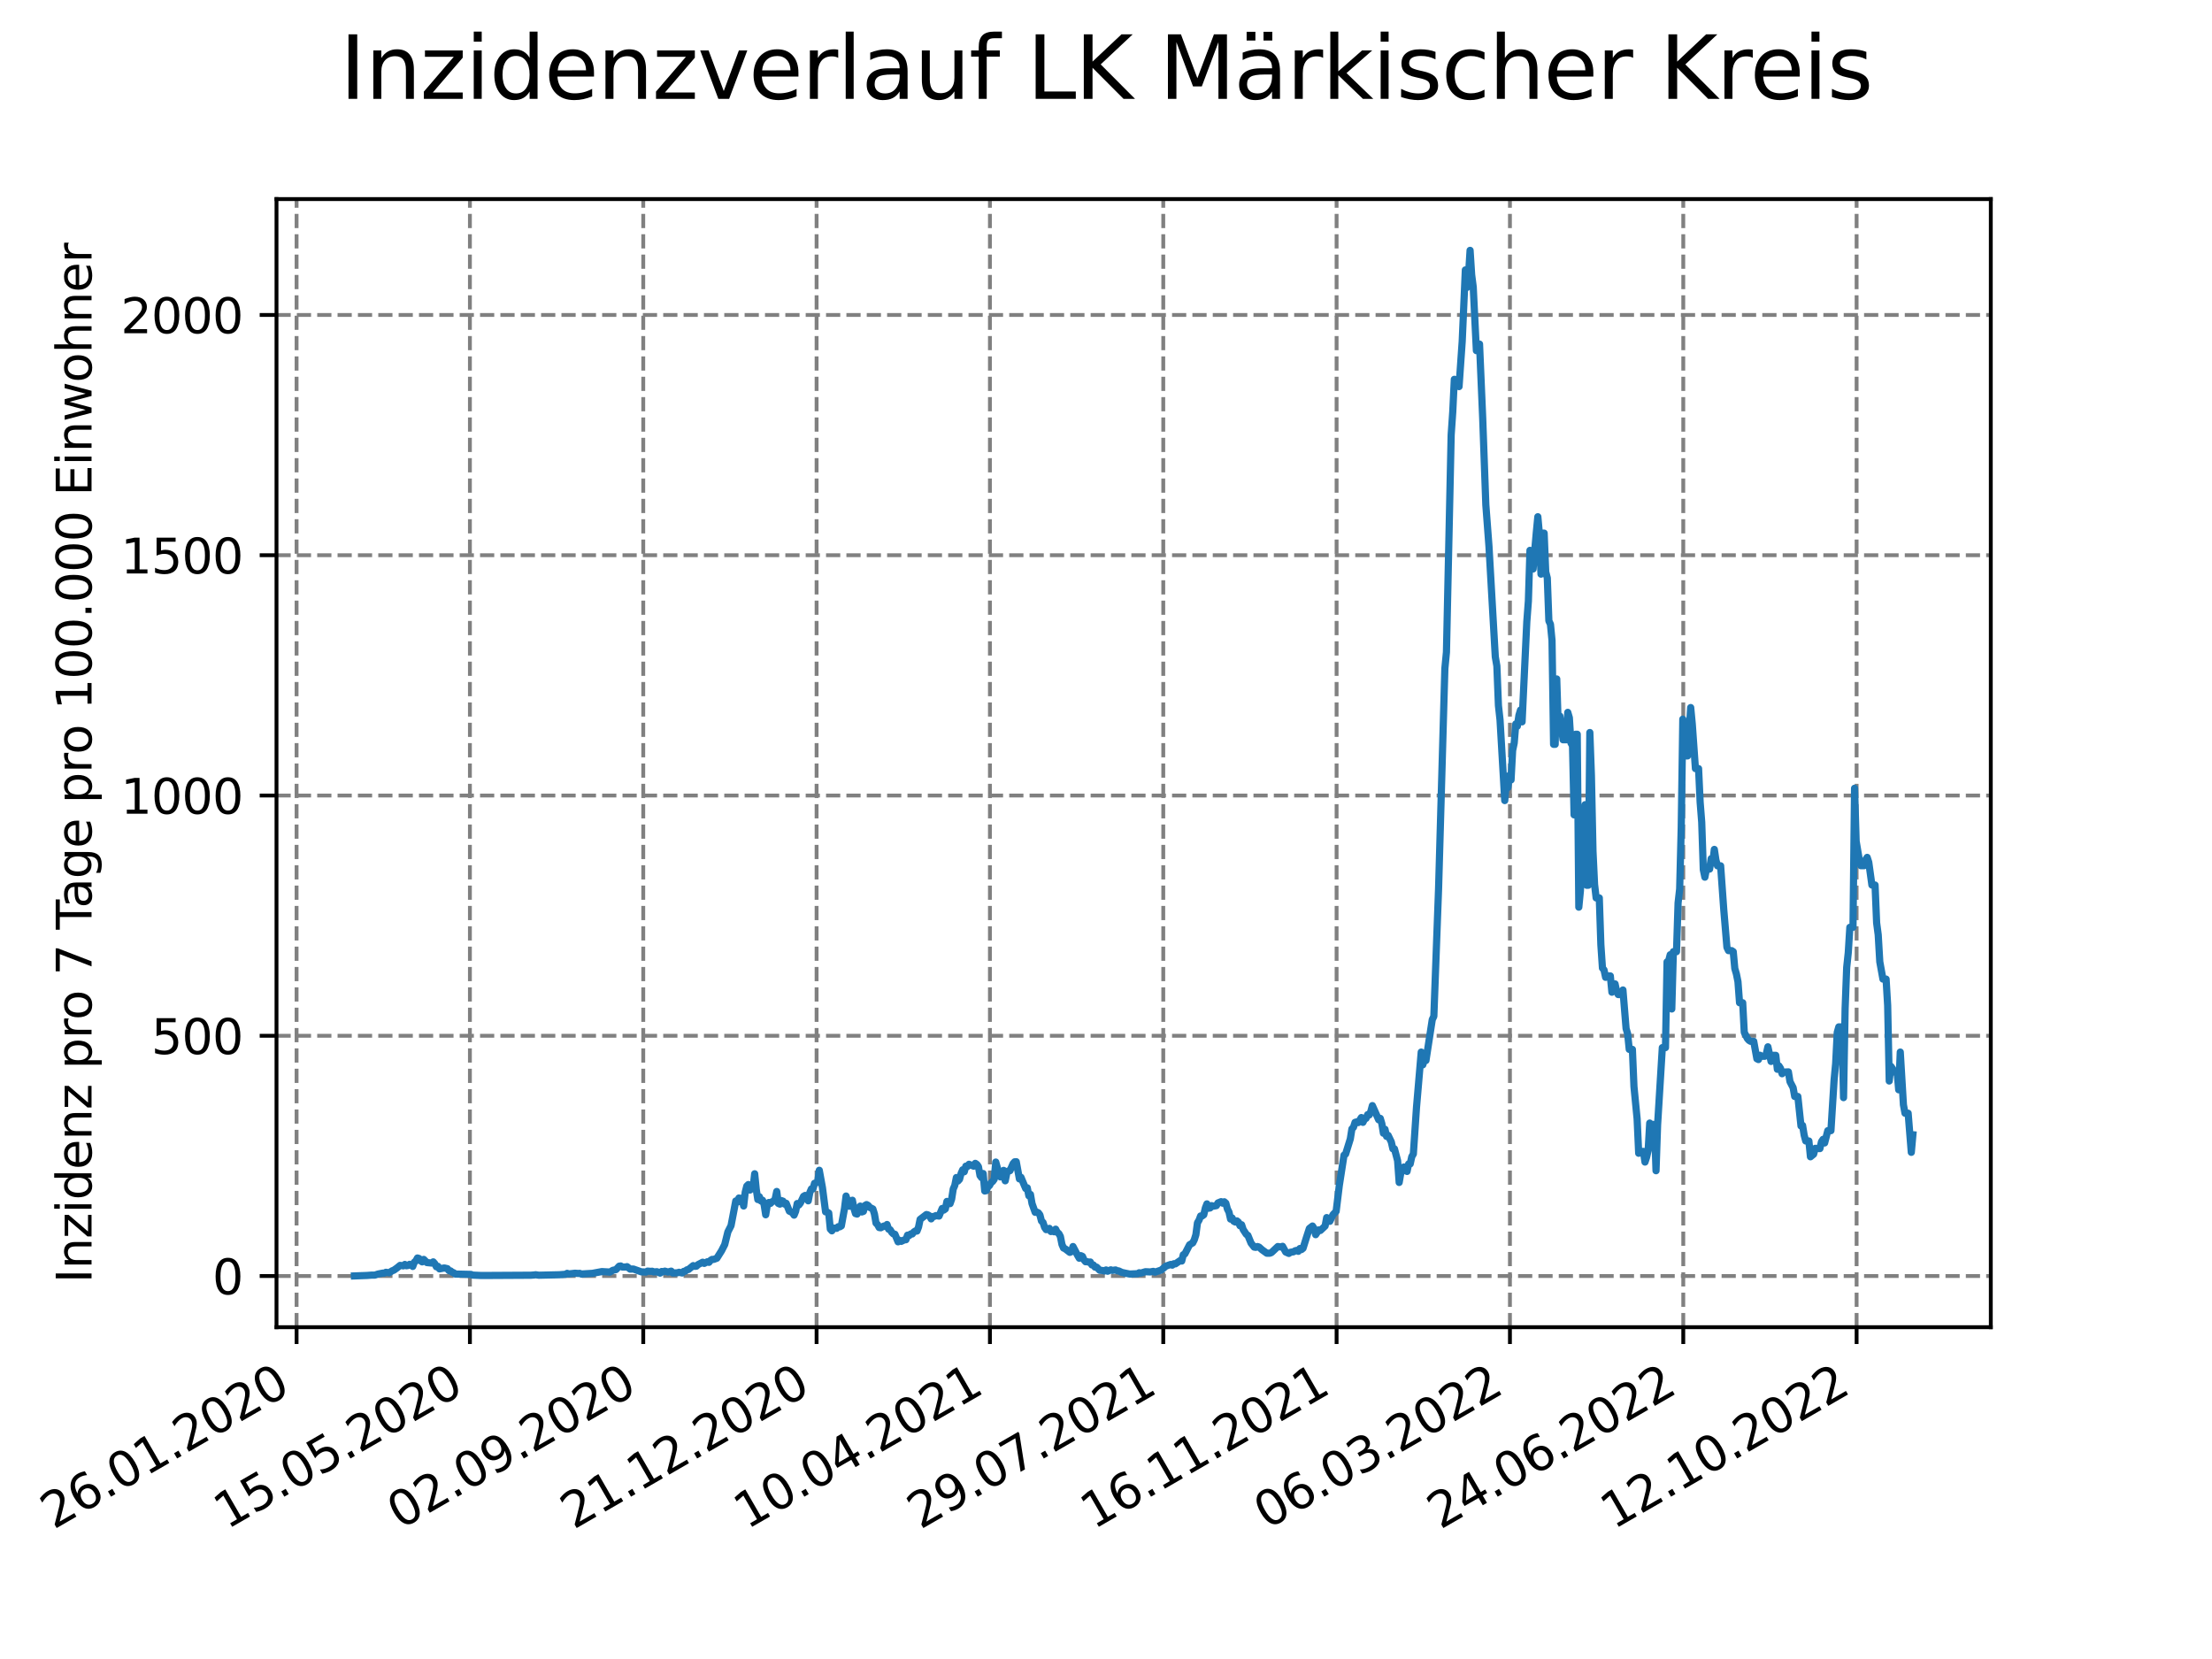 <?xml version="1.0" encoding="utf-8" standalone="no"?>
<!DOCTYPE svg PUBLIC "-//W3C//DTD SVG 1.1//EN"
  "http://www.w3.org/Graphics/SVG/1.1/DTD/svg11.dtd">
<svg xmlns:xlink="http://www.w3.org/1999/xlink" width="460.8pt" height="345.6pt" viewBox="0 0 460.8 345.6" xmlns="http://www.w3.org/2000/svg" version="1.1">
 <defs>
  <style type="text/css">*{stroke-linejoin: round; stroke-linecap: butt}</style>
 </defs>
 <g id="figure_1">
  <g id="patch_1">
   <path d="M 0 345.6 
L 460.8 345.6 
L 460.8 0 
L 0 0 
z
" style="fill: #ffffff"/>
  </g>
  <g id="axes_1">
   <g id="patch_2">
    <path d="M 57.6 276.48 
L 414.72 276.48 
L 414.72 41.472 
L 57.6 41.472 
z
" style="fill: #ffffff"/>
   </g>
   <g id="matplotlib.axis_1">
    <g id="xtick_1">
     <g id="line2d_1">
      <path d="M 61.783 276.48 
L 61.783 41.472 
" clip-path="url(#p84d109f914)" style="fill: none; stroke-dasharray: 2.96,1.28; stroke-dashoffset: 0; stroke: #808080; stroke-width: 0.8"/>
     </g>
     <g id="line2d_2">
      <defs>
       <path id="m9dee8609db" d="M 0 0 
L 0 3.5 
" style="stroke: #000000; stroke-width: 0.8"/>
      </defs>
      <g>
       <use xlink:href="#m9dee8609db" x="61.783" y="276.48" style="stroke: #000000; stroke-width: 0.8"/>
      </g>
     </g>
     <g id="text_1">
      <!-- 26.01.2020 -->
      <g transform="translate(11.157 318.689) rotate(-30) scale(0.1 -0.1)">
       <defs>
        <path id="DejaVuSans-32" d="M 1228 531 
L 3431 531 
L 3431 0 
L 469 0 
L 469 531 
Q 828 903 1448 1529 
Q 2069 2156 2228 2338 
Q 2531 2678 2651 2914 
Q 2772 3150 2772 3378 
Q 2772 3750 2511 3984 
Q 2250 4219 1831 4219 
Q 1534 4219 1204 4116 
Q 875 4013 500 3803 
L 500 4441 
Q 881 4594 1212 4672 
Q 1544 4750 1819 4750 
Q 2544 4750 2975 4387 
Q 3406 4025 3406 3419 
Q 3406 3131 3298 2873 
Q 3191 2616 2906 2266 
Q 2828 2175 2409 1742 
Q 1991 1309 1228 531 
z
" transform="scale(0.016)"/>
        <path id="DejaVuSans-36" d="M 2113 2584 
Q 1688 2584 1439 2293 
Q 1191 2003 1191 1497 
Q 1191 994 1439 701 
Q 1688 409 2113 409 
Q 2538 409 2786 701 
Q 3034 994 3034 1497 
Q 3034 2003 2786 2293 
Q 2538 2584 2113 2584 
z
M 3366 4563 
L 3366 3988 
Q 3128 4100 2886 4159 
Q 2644 4219 2406 4219 
Q 1781 4219 1451 3797 
Q 1122 3375 1075 2522 
Q 1259 2794 1537 2939 
Q 1816 3084 2150 3084 
Q 2853 3084 3261 2657 
Q 3669 2231 3669 1497 
Q 3669 778 3244 343 
Q 2819 -91 2113 -91 
Q 1303 -91 875 529 
Q 447 1150 447 2328 
Q 447 3434 972 4092 
Q 1497 4750 2381 4750 
Q 2619 4750 2861 4703 
Q 3103 4656 3366 4563 
z
" transform="scale(0.016)"/>
        <path id="DejaVuSans-2e" d="M 684 794 
L 1344 794 
L 1344 0 
L 684 0 
L 684 794 
z
" transform="scale(0.016)"/>
        <path id="DejaVuSans-30" d="M 2034 4250 
Q 1547 4250 1301 3770 
Q 1056 3291 1056 2328 
Q 1056 1369 1301 889 
Q 1547 409 2034 409 
Q 2525 409 2770 889 
Q 3016 1369 3016 2328 
Q 3016 3291 2770 3770 
Q 2525 4250 2034 4250 
z
M 2034 4750 
Q 2819 4750 3233 4129 
Q 3647 3509 3647 2328 
Q 3647 1150 3233 529 
Q 2819 -91 2034 -91 
Q 1250 -91 836 529 
Q 422 1150 422 2328 
Q 422 3509 836 4129 
Q 1250 4750 2034 4750 
z
" transform="scale(0.016)"/>
        <path id="DejaVuSans-31" d="M 794 531 
L 1825 531 
L 1825 4091 
L 703 3866 
L 703 4441 
L 1819 4666 
L 2450 4666 
L 2450 531 
L 3481 531 
L 3481 0 
L 794 0 
L 794 531 
z
" transform="scale(0.016)"/>
       </defs>
       <use xlink:href="#DejaVuSans-32"/>
       <use xlink:href="#DejaVuSans-36" x="63.623"/>
       <use xlink:href="#DejaVuSans-2e" x="127.246"/>
       <use xlink:href="#DejaVuSans-30" x="159.033"/>
       <use xlink:href="#DejaVuSans-31" x="222.656"/>
       <use xlink:href="#DejaVuSans-2e" x="286.279"/>
       <use xlink:href="#DejaVuSans-32" x="318.066"/>
       <use xlink:href="#DejaVuSans-30" x="381.689"/>
       <use xlink:href="#DejaVuSans-32" x="445.312"/>
       <use xlink:href="#DejaVuSans-30" x="508.936"/>
      </g>
     </g>
    </g>
    <g id="xtick_2">
     <g id="line2d_3">
      <path d="M 97.892 276.48 
L 97.892 41.472 
" clip-path="url(#p84d109f914)" style="fill: none; stroke-dasharray: 2.96,1.28; stroke-dashoffset: 0; stroke: #808080; stroke-width: 0.8"/>
     </g>
     <g id="line2d_4">
      <g>
       <use xlink:href="#m9dee8609db" x="97.892" y="276.48" style="stroke: #000000; stroke-width: 0.8"/>
      </g>
     </g>
     <g id="text_2">
      <!-- 15.05.2020 -->
      <g transform="translate(47.267 318.689) rotate(-30) scale(0.1 -0.1)">
       <defs>
        <path id="DejaVuSans-35" d="M 691 4666 
L 3169 4666 
L 3169 4134 
L 1269 4134 
L 1269 2991 
Q 1406 3038 1543 3061 
Q 1681 3084 1819 3084 
Q 2600 3084 3056 2656 
Q 3513 2228 3513 1497 
Q 3513 744 3044 326 
Q 2575 -91 1722 -91 
Q 1428 -91 1123 -41 
Q 819 9 494 109 
L 494 744 
Q 775 591 1075 516 
Q 1375 441 1709 441 
Q 2250 441 2565 725 
Q 2881 1009 2881 1497 
Q 2881 1984 2565 2268 
Q 2250 2553 1709 2553 
Q 1456 2553 1204 2497 
Q 953 2441 691 2322 
L 691 4666 
z
" transform="scale(0.016)"/>
       </defs>
       <use xlink:href="#DejaVuSans-31"/>
       <use xlink:href="#DejaVuSans-35" x="63.623"/>
       <use xlink:href="#DejaVuSans-2e" x="127.246"/>
       <use xlink:href="#DejaVuSans-30" x="159.033"/>
       <use xlink:href="#DejaVuSans-35" x="222.656"/>
       <use xlink:href="#DejaVuSans-2e" x="286.279"/>
       <use xlink:href="#DejaVuSans-32" x="318.066"/>
       <use xlink:href="#DejaVuSans-30" x="381.689"/>
       <use xlink:href="#DejaVuSans-32" x="445.312"/>
       <use xlink:href="#DejaVuSans-30" x="508.936"/>
      </g>
     </g>
    </g>
    <g id="xtick_3">
     <g id="line2d_5">
      <path d="M 134.001 276.48 
L 134.001 41.472 
" clip-path="url(#p84d109f914)" style="fill: none; stroke-dasharray: 2.96,1.28; stroke-dashoffset: 0; stroke: #808080; stroke-width: 0.8"/>
     </g>
     <g id="line2d_6">
      <g>
       <use xlink:href="#m9dee8609db" x="134.001" y="276.48" style="stroke: #000000; stroke-width: 0.8"/>
      </g>
     </g>
     <g id="text_3">
      <!-- 02.09.2020 -->
      <g transform="translate(83.376 318.689) rotate(-30) scale(0.1 -0.1)">
       <defs>
        <path id="DejaVuSans-39" d="M 703 97 
L 703 672 
Q 941 559 1184 500 
Q 1428 441 1663 441 
Q 2288 441 2617 861 
Q 2947 1281 2994 2138 
Q 2813 1869 2534 1725 
Q 2256 1581 1919 1581 
Q 1219 1581 811 2004 
Q 403 2428 403 3163 
Q 403 3881 828 4315 
Q 1253 4750 1959 4750 
Q 2769 4750 3195 4129 
Q 3622 3509 3622 2328 
Q 3622 1225 3098 567 
Q 2575 -91 1691 -91 
Q 1453 -91 1209 -44 
Q 966 3 703 97 
z
M 1959 2075 
Q 2384 2075 2632 2365 
Q 2881 2656 2881 3163 
Q 2881 3666 2632 3958 
Q 2384 4250 1959 4250 
Q 1534 4250 1286 3958 
Q 1038 3666 1038 3163 
Q 1038 2656 1286 2365 
Q 1534 2075 1959 2075 
z
" transform="scale(0.016)"/>
       </defs>
       <use xlink:href="#DejaVuSans-30"/>
       <use xlink:href="#DejaVuSans-32" x="63.623"/>
       <use xlink:href="#DejaVuSans-2e" x="127.246"/>
       <use xlink:href="#DejaVuSans-30" x="159.033"/>
       <use xlink:href="#DejaVuSans-39" x="222.656"/>
       <use xlink:href="#DejaVuSans-2e" x="286.279"/>
       <use xlink:href="#DejaVuSans-32" x="318.066"/>
       <use xlink:href="#DejaVuSans-30" x="381.689"/>
       <use xlink:href="#DejaVuSans-32" x="445.312"/>
       <use xlink:href="#DejaVuSans-30" x="508.936"/>
      </g>
     </g>
    </g>
    <g id="xtick_4">
     <g id="line2d_7">
      <path d="M 170.11 276.48 
L 170.11 41.472 
" clip-path="url(#p84d109f914)" style="fill: none; stroke-dasharray: 2.96,1.28; stroke-dashoffset: 0; stroke: #808080; stroke-width: 0.8"/>
     </g>
     <g id="line2d_8">
      <g>
       <use xlink:href="#m9dee8609db" x="170.11" y="276.48" style="stroke: #000000; stroke-width: 0.8"/>
      </g>
     </g>
     <g id="text_4">
      <!-- 21.12.2020 -->
      <g transform="translate(119.485 318.689) rotate(-30) scale(0.1 -0.1)">
       <use xlink:href="#DejaVuSans-32"/>
       <use xlink:href="#DejaVuSans-31" x="63.623"/>
       <use xlink:href="#DejaVuSans-2e" x="127.246"/>
       <use xlink:href="#DejaVuSans-31" x="159.033"/>
       <use xlink:href="#DejaVuSans-32" x="222.656"/>
       <use xlink:href="#DejaVuSans-2e" x="286.279"/>
       <use xlink:href="#DejaVuSans-32" x="318.066"/>
       <use xlink:href="#DejaVuSans-30" x="381.689"/>
       <use xlink:href="#DejaVuSans-32" x="445.312"/>
       <use xlink:href="#DejaVuSans-30" x="508.936"/>
      </g>
     </g>
    </g>
    <g id="xtick_5">
     <g id="line2d_9">
      <path d="M 206.219 276.48 
L 206.219 41.472 
" clip-path="url(#p84d109f914)" style="fill: none; stroke-dasharray: 2.96,1.28; stroke-dashoffset: 0; stroke: #808080; stroke-width: 0.8"/>
     </g>
     <g id="line2d_10">
      <g>
       <use xlink:href="#m9dee8609db" x="206.219" y="276.48" style="stroke: #000000; stroke-width: 0.8"/>
      </g>
     </g>
     <g id="text_5">
      <!-- 10.04.2021 -->
      <g transform="translate(155.594 318.689) rotate(-30) scale(0.1 -0.1)">
       <defs>
        <path id="DejaVuSans-34" d="M 2419 4116 
L 825 1625 
L 2419 1625 
L 2419 4116 
z
M 2253 4666 
L 3047 4666 
L 3047 1625 
L 3713 1625 
L 3713 1100 
L 3047 1100 
L 3047 0 
L 2419 0 
L 2419 1100 
L 313 1100 
L 313 1709 
L 2253 4666 
z
" transform="scale(0.016)"/>
       </defs>
       <use xlink:href="#DejaVuSans-31"/>
       <use xlink:href="#DejaVuSans-30" x="63.623"/>
       <use xlink:href="#DejaVuSans-2e" x="127.246"/>
       <use xlink:href="#DejaVuSans-30" x="159.033"/>
       <use xlink:href="#DejaVuSans-34" x="222.656"/>
       <use xlink:href="#DejaVuSans-2e" x="286.279"/>
       <use xlink:href="#DejaVuSans-32" x="318.066"/>
       <use xlink:href="#DejaVuSans-30" x="381.689"/>
       <use xlink:href="#DejaVuSans-32" x="445.312"/>
       <use xlink:href="#DejaVuSans-31" x="508.936"/>
      </g>
     </g>
    </g>
    <g id="xtick_6">
     <g id="line2d_11">
      <path d="M 242.329 276.48 
L 242.329 41.472 
" clip-path="url(#p84d109f914)" style="fill: none; stroke-dasharray: 2.96,1.28; stroke-dashoffset: 0; stroke: #808080; stroke-width: 0.8"/>
     </g>
     <g id="line2d_12">
      <g>
       <use xlink:href="#m9dee8609db" x="242.329" y="276.48" style="stroke: #000000; stroke-width: 0.8"/>
      </g>
     </g>
     <g id="text_6">
      <!-- 29.07.2021 -->
      <g transform="translate(191.703 318.689) rotate(-30) scale(0.1 -0.1)">
       <defs>
        <path id="DejaVuSans-37" d="M 525 4666 
L 3525 4666 
L 3525 4397 
L 1831 0 
L 1172 0 
L 2766 4134 
L 525 4134 
L 525 4666 
z
" transform="scale(0.016)"/>
       </defs>
       <use xlink:href="#DejaVuSans-32"/>
       <use xlink:href="#DejaVuSans-39" x="63.623"/>
       <use xlink:href="#DejaVuSans-2e" x="127.246"/>
       <use xlink:href="#DejaVuSans-30" x="159.033"/>
       <use xlink:href="#DejaVuSans-37" x="222.656"/>
       <use xlink:href="#DejaVuSans-2e" x="286.279"/>
       <use xlink:href="#DejaVuSans-32" x="318.066"/>
       <use xlink:href="#DejaVuSans-30" x="381.689"/>
       <use xlink:href="#DejaVuSans-32" x="445.312"/>
       <use xlink:href="#DejaVuSans-31" x="508.936"/>
      </g>
     </g>
    </g>
    <g id="xtick_7">
     <g id="line2d_13">
      <path d="M 278.438 276.48 
L 278.438 41.472 
" clip-path="url(#p84d109f914)" style="fill: none; stroke-dasharray: 2.96,1.28; stroke-dashoffset: 0; stroke: #808080; stroke-width: 0.8"/>
     </g>
     <g id="line2d_14">
      <g>
       <use xlink:href="#m9dee8609db" x="278.438" y="276.48" style="stroke: #000000; stroke-width: 0.8"/>
      </g>
     </g>
     <g id="text_7">
      <!-- 16.11.2021 -->
      <g transform="translate(227.813 318.689) rotate(-30) scale(0.1 -0.1)">
       <use xlink:href="#DejaVuSans-31"/>
       <use xlink:href="#DejaVuSans-36" x="63.623"/>
       <use xlink:href="#DejaVuSans-2e" x="127.246"/>
       <use xlink:href="#DejaVuSans-31" x="159.033"/>
       <use xlink:href="#DejaVuSans-31" x="222.656"/>
       <use xlink:href="#DejaVuSans-2e" x="286.279"/>
       <use xlink:href="#DejaVuSans-32" x="318.066"/>
       <use xlink:href="#DejaVuSans-30" x="381.689"/>
       <use xlink:href="#DejaVuSans-32" x="445.312"/>
       <use xlink:href="#DejaVuSans-31" x="508.936"/>
      </g>
     </g>
    </g>
    <g id="xtick_8">
     <g id="line2d_15">
      <path d="M 314.547 276.48 
L 314.547 41.472 
" clip-path="url(#p84d109f914)" style="fill: none; stroke-dasharray: 2.96,1.28; stroke-dashoffset: 0; stroke: #808080; stroke-width: 0.8"/>
     </g>
     <g id="line2d_16">
      <g>
       <use xlink:href="#m9dee8609db" x="314.547" y="276.48" style="stroke: #000000; stroke-width: 0.8"/>
      </g>
     </g>
     <g id="text_8">
      <!-- 06.03.2022 -->
      <g transform="translate(263.922 318.689) rotate(-30) scale(0.1 -0.1)">
       <defs>
        <path id="DejaVuSans-33" d="M 2597 2516 
Q 3050 2419 3304 2112 
Q 3559 1806 3559 1356 
Q 3559 666 3084 287 
Q 2609 -91 1734 -91 
Q 1441 -91 1130 -33 
Q 819 25 488 141 
L 488 750 
Q 750 597 1062 519 
Q 1375 441 1716 441 
Q 2309 441 2620 675 
Q 2931 909 2931 1356 
Q 2931 1769 2642 2001 
Q 2353 2234 1838 2234 
L 1294 2234 
L 1294 2753 
L 1863 2753 
Q 2328 2753 2575 2939 
Q 2822 3125 2822 3475 
Q 2822 3834 2567 4026 
Q 2313 4219 1838 4219 
Q 1578 4219 1281 4162 
Q 984 4106 628 3988 
L 628 4550 
Q 988 4650 1302 4700 
Q 1616 4750 1894 4750 
Q 2613 4750 3031 4423 
Q 3450 4097 3450 3541 
Q 3450 3153 3228 2886 
Q 3006 2619 2597 2516 
z
" transform="scale(0.016)"/>
       </defs>
       <use xlink:href="#DejaVuSans-30"/>
       <use xlink:href="#DejaVuSans-36" x="63.623"/>
       <use xlink:href="#DejaVuSans-2e" x="127.246"/>
       <use xlink:href="#DejaVuSans-30" x="159.033"/>
       <use xlink:href="#DejaVuSans-33" x="222.656"/>
       <use xlink:href="#DejaVuSans-2e" x="286.279"/>
       <use xlink:href="#DejaVuSans-32" x="318.066"/>
       <use xlink:href="#DejaVuSans-30" x="381.689"/>
       <use xlink:href="#DejaVuSans-32" x="445.312"/>
       <use xlink:href="#DejaVuSans-32" x="508.936"/>
      </g>
     </g>
    </g>
    <g id="xtick_9">
     <g id="line2d_17">
      <path d="M 350.656 276.48 
L 350.656 41.472 
" clip-path="url(#p84d109f914)" style="fill: none; stroke-dasharray: 2.96,1.28; stroke-dashoffset: 0; stroke: #808080; stroke-width: 0.8"/>
     </g>
     <g id="line2d_18">
      <g>
       <use xlink:href="#m9dee8609db" x="350.656" y="276.48" style="stroke: #000000; stroke-width: 0.8"/>
      </g>
     </g>
     <g id="text_9">
      <!-- 24.06.2022 -->
      <g transform="translate(300.031 318.689) rotate(-30) scale(0.1 -0.1)">
       <use xlink:href="#DejaVuSans-32"/>
       <use xlink:href="#DejaVuSans-34" x="63.623"/>
       <use xlink:href="#DejaVuSans-2e" x="127.246"/>
       <use xlink:href="#DejaVuSans-30" x="159.033"/>
       <use xlink:href="#DejaVuSans-36" x="222.656"/>
       <use xlink:href="#DejaVuSans-2e" x="286.279"/>
       <use xlink:href="#DejaVuSans-32" x="318.066"/>
       <use xlink:href="#DejaVuSans-30" x="381.689"/>
       <use xlink:href="#DejaVuSans-32" x="445.312"/>
       <use xlink:href="#DejaVuSans-32" x="508.936"/>
      </g>
     </g>
    </g>
    <g id="xtick_10">
     <g id="line2d_19">
      <path d="M 386.765 276.48 
L 386.765 41.472 
" clip-path="url(#p84d109f914)" style="fill: none; stroke-dasharray: 2.96,1.28; stroke-dashoffset: 0; stroke: #808080; stroke-width: 0.8"/>
     </g>
     <g id="line2d_20">
      <g>
       <use xlink:href="#m9dee8609db" x="386.765" y="276.48" style="stroke: #000000; stroke-width: 0.8"/>
      </g>
     </g>
     <g id="text_10">
      <!-- 12.10.2022 -->
      <g transform="translate(336.14 318.689) rotate(-30) scale(0.1 -0.1)">
       <use xlink:href="#DejaVuSans-31"/>
       <use xlink:href="#DejaVuSans-32" x="63.623"/>
       <use xlink:href="#DejaVuSans-2e" x="127.246"/>
       <use xlink:href="#DejaVuSans-31" x="159.033"/>
       <use xlink:href="#DejaVuSans-30" x="222.656"/>
       <use xlink:href="#DejaVuSans-2e" x="286.279"/>
       <use xlink:href="#DejaVuSans-32" x="318.066"/>
       <use xlink:href="#DejaVuSans-30" x="381.689"/>
       <use xlink:href="#DejaVuSans-32" x="445.312"/>
       <use xlink:href="#DejaVuSans-32" x="508.936"/>
      </g>
     </g>
    </g>
   </g>
   <g id="matplotlib.axis_2">
    <g id="ytick_1">
     <g id="line2d_21">
      <path d="M 57.6 265.822 
L 414.72 265.822 
" clip-path="url(#p84d109f914)" style="fill: none; stroke-dasharray: 2.96,1.28; stroke-dashoffset: 0; stroke: #808080; stroke-width: 0.8"/>
     </g>
     <g id="line2d_22">
      <defs>
       <path id="m6465ebd681" d="M 0 0 
L -3.5 0 
" style="stroke: #000000; stroke-width: 0.8"/>
      </defs>
      <g>
       <use xlink:href="#m6465ebd681" x="57.6" y="265.822" style="stroke: #000000; stroke-width: 0.8"/>
      </g>
     </g>
     <g id="text_11">
      <!-- 0 -->
      <g transform="translate(44.237 269.621) scale(0.1 -0.1)">
       <use xlink:href="#DejaVuSans-30"/>
      </g>
     </g>
    </g>
    <g id="ytick_2">
     <g id="line2d_23">
      <path d="M 57.6 215.77 
L 414.72 215.77 
" clip-path="url(#p84d109f914)" style="fill: none; stroke-dasharray: 2.96,1.28; stroke-dashoffset: 0; stroke: #808080; stroke-width: 0.8"/>
     </g>
     <g id="line2d_24">
      <g>
       <use xlink:href="#m6465ebd681" x="57.6" y="215.77" style="stroke: #000000; stroke-width: 0.8"/>
      </g>
     </g>
     <g id="text_12">
      <!-- 500 -->
      <g transform="translate(31.512 219.569) scale(0.1 -0.1)">
       <use xlink:href="#DejaVuSans-35"/>
       <use xlink:href="#DejaVuSans-30" x="63.623"/>
       <use xlink:href="#DejaVuSans-30" x="127.246"/>
      </g>
     </g>
    </g>
    <g id="ytick_3">
     <g id="line2d_25">
      <path d="M 57.6 165.718 
L 414.72 165.718 
" clip-path="url(#p84d109f914)" style="fill: none; stroke-dasharray: 2.96,1.28; stroke-dashoffset: 0; stroke: #808080; stroke-width: 0.8"/>
     </g>
     <g id="line2d_26">
      <g>
       <use xlink:href="#m6465ebd681" x="57.6" y="165.718" style="stroke: #000000; stroke-width: 0.8"/>
      </g>
     </g>
     <g id="text_13">
      <!-- 1000 -->
      <g transform="translate(25.15 169.517) scale(0.1 -0.1)">
       <use xlink:href="#DejaVuSans-31"/>
       <use xlink:href="#DejaVuSans-30" x="63.623"/>
       <use xlink:href="#DejaVuSans-30" x="127.246"/>
       <use xlink:href="#DejaVuSans-30" x="190.869"/>
      </g>
     </g>
    </g>
    <g id="ytick_4">
     <g id="line2d_27">
      <path d="M 57.6 115.666 
L 414.72 115.666 
" clip-path="url(#p84d109f914)" style="fill: none; stroke-dasharray: 2.96,1.28; stroke-dashoffset: 0; stroke: #808080; stroke-width: 0.8"/>
     </g>
     <g id="line2d_28">
      <g>
       <use xlink:href="#m6465ebd681" x="57.6" y="115.666" style="stroke: #000000; stroke-width: 0.8"/>
      </g>
     </g>
     <g id="text_14">
      <!-- 1500 -->
      <g transform="translate(25.15 119.465) scale(0.1 -0.1)">
       <use xlink:href="#DejaVuSans-31"/>
       <use xlink:href="#DejaVuSans-35" x="63.623"/>
       <use xlink:href="#DejaVuSans-30" x="127.246"/>
       <use xlink:href="#DejaVuSans-30" x="190.869"/>
      </g>
     </g>
    </g>
    <g id="ytick_5">
     <g id="line2d_29">
      <path d="M 57.6 65.614 
L 414.72 65.614 
" clip-path="url(#p84d109f914)" style="fill: none; stroke-dasharray: 2.96,1.28; stroke-dashoffset: 0; stroke: #808080; stroke-width: 0.8"/>
     </g>
     <g id="line2d_30">
      <g>
       <use xlink:href="#m6465ebd681" x="57.6" y="65.614" style="stroke: #000000; stroke-width: 0.8"/>
      </g>
     </g>
     <g id="text_15">
      <!-- 2000 -->
      <g transform="translate(25.15 69.413) scale(0.1 -0.1)">
       <use xlink:href="#DejaVuSans-32"/>
       <use xlink:href="#DejaVuSans-30" x="63.623"/>
       <use xlink:href="#DejaVuSans-30" x="127.246"/>
       <use xlink:href="#DejaVuSans-30" x="190.869"/>
      </g>
     </g>
    </g>
    <g id="text_16">
     <!-- Inzidenz pro 7 Tage pro 100.000 Einwohner -->
     <g transform="translate(19.07 267.301) rotate(-90) scale(0.1 -0.1)">
      <defs>
       <path id="DejaVuSans-49" d="M 628 4666 
L 1259 4666 
L 1259 0 
L 628 0 
L 628 4666 
z
" transform="scale(0.016)"/>
       <path id="DejaVuSans-6e" d="M 3513 2113 
L 3513 0 
L 2938 0 
L 2938 2094 
Q 2938 2591 2744 2837 
Q 2550 3084 2163 3084 
Q 1697 3084 1428 2787 
Q 1159 2491 1159 1978 
L 1159 0 
L 581 0 
L 581 3500 
L 1159 3500 
L 1159 2956 
Q 1366 3272 1645 3428 
Q 1925 3584 2291 3584 
Q 2894 3584 3203 3211 
Q 3513 2838 3513 2113 
z
" transform="scale(0.016)"/>
       <path id="DejaVuSans-7a" d="M 353 3500 
L 3084 3500 
L 3084 2975 
L 922 459 
L 3084 459 
L 3084 0 
L 275 0 
L 275 525 
L 2438 3041 
L 353 3041 
L 353 3500 
z
" transform="scale(0.016)"/>
       <path id="DejaVuSans-69" d="M 603 3500 
L 1178 3500 
L 1178 0 
L 603 0 
L 603 3500 
z
M 603 4863 
L 1178 4863 
L 1178 4134 
L 603 4134 
L 603 4863 
z
" transform="scale(0.016)"/>
       <path id="DejaVuSans-64" d="M 2906 2969 
L 2906 4863 
L 3481 4863 
L 3481 0 
L 2906 0 
L 2906 525 
Q 2725 213 2448 61 
Q 2172 -91 1784 -91 
Q 1150 -91 751 415 
Q 353 922 353 1747 
Q 353 2572 751 3078 
Q 1150 3584 1784 3584 
Q 2172 3584 2448 3432 
Q 2725 3281 2906 2969 
z
M 947 1747 
Q 947 1113 1208 752 
Q 1469 391 1925 391 
Q 2381 391 2643 752 
Q 2906 1113 2906 1747 
Q 2906 2381 2643 2742 
Q 2381 3103 1925 3103 
Q 1469 3103 1208 2742 
Q 947 2381 947 1747 
z
" transform="scale(0.016)"/>
       <path id="DejaVuSans-65" d="M 3597 1894 
L 3597 1613 
L 953 1613 
Q 991 1019 1311 708 
Q 1631 397 2203 397 
Q 2534 397 2845 478 
Q 3156 559 3463 722 
L 3463 178 
Q 3153 47 2828 -22 
Q 2503 -91 2169 -91 
Q 1331 -91 842 396 
Q 353 884 353 1716 
Q 353 2575 817 3079 
Q 1281 3584 2069 3584 
Q 2775 3584 3186 3129 
Q 3597 2675 3597 1894 
z
M 3022 2063 
Q 3016 2534 2758 2815 
Q 2500 3097 2075 3097 
Q 1594 3097 1305 2825 
Q 1016 2553 972 2059 
L 3022 2063 
z
" transform="scale(0.016)"/>
       <path id="DejaVuSans-20" transform="scale(0.016)"/>
       <path id="DejaVuSans-70" d="M 1159 525 
L 1159 -1331 
L 581 -1331 
L 581 3500 
L 1159 3500 
L 1159 2969 
Q 1341 3281 1617 3432 
Q 1894 3584 2278 3584 
Q 2916 3584 3314 3078 
Q 3713 2572 3713 1747 
Q 3713 922 3314 415 
Q 2916 -91 2278 -91 
Q 1894 -91 1617 61 
Q 1341 213 1159 525 
z
M 3116 1747 
Q 3116 2381 2855 2742 
Q 2594 3103 2138 3103 
Q 1681 3103 1420 2742 
Q 1159 2381 1159 1747 
Q 1159 1113 1420 752 
Q 1681 391 2138 391 
Q 2594 391 2855 752 
Q 3116 1113 3116 1747 
z
" transform="scale(0.016)"/>
       <path id="DejaVuSans-72" d="M 2631 2963 
Q 2534 3019 2420 3045 
Q 2306 3072 2169 3072 
Q 1681 3072 1420 2755 
Q 1159 2438 1159 1844 
L 1159 0 
L 581 0 
L 581 3500 
L 1159 3500 
L 1159 2956 
Q 1341 3275 1631 3429 
Q 1922 3584 2338 3584 
Q 2397 3584 2469 3576 
Q 2541 3569 2628 3553 
L 2631 2963 
z
" transform="scale(0.016)"/>
       <path id="DejaVuSans-6f" d="M 1959 3097 
Q 1497 3097 1228 2736 
Q 959 2375 959 1747 
Q 959 1119 1226 758 
Q 1494 397 1959 397 
Q 2419 397 2687 759 
Q 2956 1122 2956 1747 
Q 2956 2369 2687 2733 
Q 2419 3097 1959 3097 
z
M 1959 3584 
Q 2709 3584 3137 3096 
Q 3566 2609 3566 1747 
Q 3566 888 3137 398 
Q 2709 -91 1959 -91 
Q 1206 -91 779 398 
Q 353 888 353 1747 
Q 353 2609 779 3096 
Q 1206 3584 1959 3584 
z
" transform="scale(0.016)"/>
       <path id="DejaVuSans-54" d="M -19 4666 
L 3928 4666 
L 3928 4134 
L 2272 4134 
L 2272 0 
L 1638 0 
L 1638 4134 
L -19 4134 
L -19 4666 
z
" transform="scale(0.016)"/>
       <path id="DejaVuSans-61" d="M 2194 1759 
Q 1497 1759 1228 1600 
Q 959 1441 959 1056 
Q 959 750 1161 570 
Q 1363 391 1709 391 
Q 2188 391 2477 730 
Q 2766 1069 2766 1631 
L 2766 1759 
L 2194 1759 
z
M 3341 1997 
L 3341 0 
L 2766 0 
L 2766 531 
Q 2569 213 2275 61 
Q 1981 -91 1556 -91 
Q 1019 -91 701 211 
Q 384 513 384 1019 
Q 384 1609 779 1909 
Q 1175 2209 1959 2209 
L 2766 2209 
L 2766 2266 
Q 2766 2663 2505 2880 
Q 2244 3097 1772 3097 
Q 1472 3097 1187 3025 
Q 903 2953 641 2809 
L 641 3341 
Q 956 3463 1253 3523 
Q 1550 3584 1831 3584 
Q 2591 3584 2966 3190 
Q 3341 2797 3341 1997 
z
" transform="scale(0.016)"/>
       <path id="DejaVuSans-67" d="M 2906 1791 
Q 2906 2416 2648 2759 
Q 2391 3103 1925 3103 
Q 1463 3103 1205 2759 
Q 947 2416 947 1791 
Q 947 1169 1205 825 
Q 1463 481 1925 481 
Q 2391 481 2648 825 
Q 2906 1169 2906 1791 
z
M 3481 434 
Q 3481 -459 3084 -895 
Q 2688 -1331 1869 -1331 
Q 1566 -1331 1297 -1286 
Q 1028 -1241 775 -1147 
L 775 -588 
Q 1028 -725 1275 -790 
Q 1522 -856 1778 -856 
Q 2344 -856 2625 -561 
Q 2906 -266 2906 331 
L 2906 616 
Q 2728 306 2450 153 
Q 2172 0 1784 0 
Q 1141 0 747 490 
Q 353 981 353 1791 
Q 353 2603 747 3093 
Q 1141 3584 1784 3584 
Q 2172 3584 2450 3431 
Q 2728 3278 2906 2969 
L 2906 3500 
L 3481 3500 
L 3481 434 
z
" transform="scale(0.016)"/>
       <path id="DejaVuSans-45" d="M 628 4666 
L 3578 4666 
L 3578 4134 
L 1259 4134 
L 1259 2753 
L 3481 2753 
L 3481 2222 
L 1259 2222 
L 1259 531 
L 3634 531 
L 3634 0 
L 628 0 
L 628 4666 
z
" transform="scale(0.016)"/>
       <path id="DejaVuSans-77" d="M 269 3500 
L 844 3500 
L 1563 769 
L 2278 3500 
L 2956 3500 
L 3675 769 
L 4391 3500 
L 4966 3500 
L 4050 0 
L 3372 0 
L 2619 2869 
L 1863 0 
L 1184 0 
L 269 3500 
z
" transform="scale(0.016)"/>
       <path id="DejaVuSans-68" d="M 3513 2113 
L 3513 0 
L 2938 0 
L 2938 2094 
Q 2938 2591 2744 2837 
Q 2550 3084 2163 3084 
Q 1697 3084 1428 2787 
Q 1159 2491 1159 1978 
L 1159 0 
L 581 0 
L 581 4863 
L 1159 4863 
L 1159 2956 
Q 1366 3272 1645 3428 
Q 1925 3584 2291 3584 
Q 2894 3584 3203 3211 
Q 3513 2838 3513 2113 
z
" transform="scale(0.016)"/>
      </defs>
      <use xlink:href="#DejaVuSans-49"/>
      <use xlink:href="#DejaVuSans-6e" x="29.492"/>
      <use xlink:href="#DejaVuSans-7a" x="92.871"/>
      <use xlink:href="#DejaVuSans-69" x="145.361"/>
      <use xlink:href="#DejaVuSans-64" x="173.145"/>
      <use xlink:href="#DejaVuSans-65" x="236.621"/>
      <use xlink:href="#DejaVuSans-6e" x="298.145"/>
      <use xlink:href="#DejaVuSans-7a" x="361.523"/>
      <use xlink:href="#DejaVuSans-20" x="414.014"/>
      <use xlink:href="#DejaVuSans-70" x="445.801"/>
      <use xlink:href="#DejaVuSans-72" x="509.277"/>
      <use xlink:href="#DejaVuSans-6f" x="548.141"/>
      <use xlink:href="#DejaVuSans-20" x="609.322"/>
      <use xlink:href="#DejaVuSans-37" x="641.109"/>
      <use xlink:href="#DejaVuSans-20" x="704.732"/>
      <use xlink:href="#DejaVuSans-54" x="736.52"/>
      <use xlink:href="#DejaVuSans-61" x="781.104"/>
      <use xlink:href="#DejaVuSans-67" x="842.383"/>
      <use xlink:href="#DejaVuSans-65" x="905.859"/>
      <use xlink:href="#DejaVuSans-20" x="967.383"/>
      <use xlink:href="#DejaVuSans-70" x="999.17"/>
      <use xlink:href="#DejaVuSans-72" x="1062.646"/>
      <use xlink:href="#DejaVuSans-6f" x="1101.51"/>
      <use xlink:href="#DejaVuSans-20" x="1162.691"/>
      <use xlink:href="#DejaVuSans-31" x="1194.479"/>
      <use xlink:href="#DejaVuSans-30" x="1258.102"/>
      <use xlink:href="#DejaVuSans-30" x="1321.725"/>
      <use xlink:href="#DejaVuSans-2e" x="1385.348"/>
      <use xlink:href="#DejaVuSans-30" x="1417.135"/>
      <use xlink:href="#DejaVuSans-30" x="1480.758"/>
      <use xlink:href="#DejaVuSans-30" x="1544.381"/>
      <use xlink:href="#DejaVuSans-20" x="1608.004"/>
      <use xlink:href="#DejaVuSans-45" x="1639.791"/>
      <use xlink:href="#DejaVuSans-69" x="1702.975"/>
      <use xlink:href="#DejaVuSans-6e" x="1730.758"/>
      <use xlink:href="#DejaVuSans-77" x="1794.137"/>
      <use xlink:href="#DejaVuSans-6f" x="1875.924"/>
      <use xlink:href="#DejaVuSans-68" x="1937.105"/>
      <use xlink:href="#DejaVuSans-6e" x="2000.484"/>
      <use xlink:href="#DejaVuSans-65" x="2063.863"/>
      <use xlink:href="#DejaVuSans-72" x="2125.387"/>
     </g>
    </g>
   </g>
   <g id="line2d_31">
    <path d="M 73.833 265.798 
L 76.459 265.7 
L 77.444 265.627 
L 78.1 265.627 
L 78.757 265.407 
L 79.742 265.212 
L 80.07 265.212 
L 80.398 265.041 
L 81.055 265.139 
L 81.711 264.724 
L 82.039 264.602 
L 82.696 264.138 
L 83.352 263.602 
L 84.009 263.699 
L 84.337 263.406 
L 84.665 263.675 
L 84.994 263.626 
L 85.322 263.382 
L 85.65 263.504 
L 85.979 263.821 
L 86.307 262.943 
L 86.635 262.674 
L 86.963 262.064 
L 87.292 262.162 
L 87.62 262.65 
L 87.948 262.87 
L 88.276 262.357 
L 88.933 263.016 
L 89.918 263.114 
L 90.246 262.87 
L 90.574 263.236 
L 90.903 263.894 
L 91.231 263.797 
L 91.559 264.334 
L 92.544 264.138 
L 93.2 264.285 
L 93.529 264.7 
L 93.857 264.749 
L 94.185 265.017 
L 94.513 265.139 
L 94.842 265.407 
L 98.124 265.481 
L 98.453 265.627 
L 100.094 265.7 
L 100.75 265.7 
L 102.064 265.7 
L 110.598 265.651 
L 111.255 265.603 
L 111.583 265.554 
L 112.24 265.651 
L 116.507 265.554 
L 117.82 265.456 
L 118.149 265.261 
L 118.477 265.383 
L 119.79 265.237 
L 120.446 265.285 
L 120.775 265.261 
L 121.103 265.407 
L 121.759 265.359 
L 123.401 265.261 
L 125.37 264.895 
L 126.683 264.968 
L 127.012 265.017 
L 127.668 264.627 
L 128.325 264.48 
L 128.981 263.772 
L 129.31 263.724 
L 129.638 263.943 
L 130.294 263.943 
L 130.623 263.87 
L 131.279 264.382 
L 131.936 264.358 
L 133.577 264.944 
L 134.562 264.993 
L 134.89 264.797 
L 135.547 264.846 
L 135.875 264.822 
L 136.203 264.968 
L 136.86 264.919 
L 137.516 265.212 
L 137.844 264.871 
L 138.173 264.944 
L 138.501 264.797 
L 139.158 264.993 
L 139.814 264.797 
L 140.142 265.188 
L 141.127 265.139 
L 141.455 265.041 
L 142.112 265.188 
L 142.44 264.846 
L 142.768 264.797 
L 143.097 264.529 
L 143.425 264.456 
L 144.41 263.65 
L 144.738 263.797 
L 145.066 263.772 
L 145.395 263.455 
L 146.379 262.943 
L 146.708 263.187 
L 147.364 262.845 
L 147.692 262.967 
L 148.021 262.552 
L 148.349 262.357 
L 148.677 262.357 
L 149.334 262.113 
L 150.319 260.551 
L 150.975 259.258 
L 151.632 256.622 
L 152.288 255.329 
L 153.273 250.18 
L 153.601 250.424 
L 153.93 249.57 
L 154.258 250.327 
L 154.586 249.57 
L 154.914 251.23 
L 155.243 248.35 
L 155.571 247.081 
L 155.899 246.764 
L 156.227 247.911 
L 156.884 247.35 
L 157.212 244.519 
L 157.54 247.764 
L 157.869 249.887 
L 158.197 249.302 
L 158.525 250.18 
L 158.853 250.034 
L 159.182 250.961 
L 159.51 253.06 
L 159.838 251.059 
L 160.167 250.497 
L 160.495 250.693 
L 160.823 250.351 
L 161.151 250.229 
L 161.48 249.765 
L 161.808 248.204 
L 162.136 250.693 
L 162.464 250.839 
L 162.793 250.107 
L 163.121 250.229 
L 163.449 250.839 
L 163.777 250.668 
L 164.434 252.303 
L 165.091 252.62 
L 165.419 253.133 
L 165.747 252.328 
L 166.075 250.717 
L 166.404 251.034 
L 166.732 250.619 
L 167.388 249.229 
L 167.717 249.033 
L 168.045 249.448 
L 168.373 250.156 
L 168.701 248.423 
L 169.03 247.667 
L 169.358 247.667 
L 169.686 246.495 
L 170.015 246.422 
L 170.343 246.227 
L 170.671 243.787 
L 171.328 247.398 
L 171.984 252.45 
L 172.312 252.498 
L 172.641 252.694 
L 172.969 256.037 
L 173.297 256.403 
L 173.625 255.817 
L 174.282 255.89 
L 174.61 255.549 
L 174.938 255.573 
L 175.267 255.378 
L 175.923 251.766 
L 176.252 249.155 
L 176.908 251.278 
L 177.236 250.497 
L 177.565 250.034 
L 177.893 251.742 
L 178.221 252.816 
L 178.549 252.913 
L 178.878 251.718 
L 179.206 251.254 
L 179.534 252.474 
L 179.862 252.352 
L 180.191 251.132 
L 180.519 250.937 
L 180.847 251.108 
L 181.176 251.522 
L 181.832 251.84 
L 182.16 252.889 
L 182.489 254.792 
L 182.817 255.11 
L 183.145 255.72 
L 183.473 255.768 
L 184.13 255.402 
L 184.458 255.5 
L 184.786 255.085 
L 185.115 256.061 
L 185.443 256.183 
L 185.771 256.72 
L 186.1 257.037 
L 186.428 257.111 
L 187.084 258.697 
L 187.413 258.379 
L 187.741 258.599 
L 188.397 258.282 
L 188.726 258.257 
L 189.054 257.306 
L 189.382 257.403 
L 189.71 257.062 
L 190.039 257.062 
L 190.367 256.647 
L 190.695 256.427 
L 191.023 256.452 
L 191.352 255.598 
L 191.68 254.011 
L 192.993 253.011 
L 193.321 253.084 
L 193.65 253.304 
L 193.978 253.914 
L 194.306 253.426 
L 194.634 253.401 
L 194.963 253.231 
L 195.619 253.328 
L 196.276 251.742 
L 196.604 252.084 
L 196.932 251.84 
L 197.261 250.278 
L 197.589 250.693 
L 197.917 250.741 
L 198.245 249.79 
L 198.574 247.691 
L 198.902 246.935 
L 199.23 245.3 
L 199.558 246.032 
L 199.887 245.666 
L 200.215 244.446 
L 200.543 243.689 
L 200.871 244.104 
L 201.2 242.933 
L 201.528 243.006 
L 201.856 242.542 
L 202.841 242.933 
L 203.169 242.347 
L 203.498 242.567 
L 203.826 243.03 
L 204.154 244.885 
L 204.482 245.324 
L 204.811 244.47 
L 205.139 248.106 
L 205.467 248.033 
L 205.795 247.252 
L 206.124 246.984 
L 206.452 246.373 
L 206.78 246.129 
L 207.109 245.666 
L 207.437 242.079 
L 208.093 244.446 
L 208.422 245.178 
L 209.078 243.811 
L 209.406 245.983 
L 209.735 244.372 
L 210.063 243.933 
L 210.391 243.884 
L 211.048 242.396 
L 211.376 242.03 
L 211.704 242.005 
L 212.361 245.593 
L 212.689 245.251 
L 213.346 246.837 
L 213.674 247.594 
L 214.002 247.447 
L 214.33 249.107 
L 214.659 248.814 
L 214.987 250.717 
L 215.643 252.547 
L 215.972 252.498 
L 216.3 252.645 
L 216.628 253.084 
L 216.956 254.353 
L 217.285 254.67 
L 217.613 255.695 
L 217.941 256.159 
L 218.27 256.086 
L 218.598 255.89 
L 218.926 256.549 
L 219.254 256.452 
L 219.583 256.598 
L 219.911 256.061 
L 220.239 256.72 
L 220.567 256.964 
L 220.896 257.574 
L 221.224 259.234 
L 221.552 259.99 
L 221.88 260.136 
L 222.865 260.893 
L 223.194 260.747 
L 223.522 259.673 
L 224.507 261.552 
L 224.835 262.113 
L 225.163 261.576 
L 225.491 261.723 
L 225.82 262.455 
L 226.148 262.845 
L 226.476 262.821 
L 226.804 262.943 
L 227.133 262.894 
L 227.461 263.504 
L 227.789 263.528 
L 228.117 263.968 
L 228.446 263.968 
L 229.102 264.627 
L 229.759 264.675 
L 230.087 264.773 
L 230.415 264.553 
L 230.744 264.822 
L 231.4 264.529 
L 231.728 264.651 
L 232.385 264.553 
L 232.713 264.724 
L 233.041 264.749 
L 233.698 265.066 
L 234.355 265.212 
L 235.339 265.407 
L 236.981 265.334 
L 237.309 265.139 
L 237.637 265.212 
L 238.622 264.919 
L 239.607 264.968 
L 240.263 264.846 
L 240.592 265.017 
L 241.905 264.578 
L 242.889 263.748 
L 243.874 263.406 
L 244.203 263.553 
L 244.531 263.26 
L 244.859 263.284 
L 245.844 262.601 
L 246.172 262.699 
L 246.5 261.381 
L 246.829 261.21 
L 247.813 259.307 
L 248.47 258.916 
L 248.798 258.257 
L 249.126 257.208 
L 249.455 254.719 
L 249.783 254.182 
L 250.111 253.304 
L 250.44 253.304 
L 250.768 253.06 
L 251.096 251.644 
L 251.424 250.79 
L 251.753 251.693 
L 252.081 251.644 
L 252.409 251.156 
L 252.737 251.278 
L 253.394 251.156 
L 253.722 250.595 
L 254.379 250.327 
L 254.707 250.644 
L 255.035 250.351 
L 255.364 250.644 
L 255.692 251.864 
L 256.02 252.498 
L 256.348 253.963 
L 256.677 253.719 
L 257.005 254.402 
L 257.333 254.573 
L 257.661 254.329 
L 257.99 254.597 
L 258.318 255.354 
L 258.646 255.134 
L 258.974 256.134 
L 259.631 257.135 
L 259.959 257.355 
L 260.616 258.965 
L 261.272 259.795 
L 261.601 259.844 
L 261.929 259.673 
L 262.257 259.77 
L 262.914 260.356 
L 263.898 261.064 
L 264.555 261.064 
L 264.883 260.917 
L 266.196 259.673 
L 266.853 259.77 
L 267.181 259.624 
L 267.838 260.82 
L 268.494 261.113 
L 268.822 260.869 
L 269.479 260.771 
L 269.807 260.551 
L 270.135 260.478 
L 270.464 260.673 
L 270.792 260.088 
L 271.12 260.307 
L 271.449 260.039 
L 272.105 257.94 
L 272.762 255.915 
L 273.418 255.402 
L 273.746 255.915 
L 274.075 257.208 
L 274.731 256.208 
L 275.059 256.33 
L 276.044 255.402 
L 276.373 253.645 
L 277.029 254.426 
L 277.686 253.035 
L 278.342 252.352 
L 278.999 246.984 
L 279.983 240.639 
L 280.312 240.419 
L 281.297 237.247 
L 281.625 235.173 
L 281.953 234.831 
L 282.281 233.806 
L 282.61 233.709 
L 282.938 233.855 
L 283.594 232.806 
L 283.923 233.806 
L 284.251 233.123 
L 284.579 232.976 
L 284.907 232.196 
L 285.236 232.269 
L 285.564 231.537 
L 285.892 230.317 
L 287.205 233.269 
L 287.534 232.976 
L 287.862 234.075 
L 288.19 236.076 
L 288.518 235.246 
L 288.847 236.734 
L 289.175 236.515 
L 289.831 237.881 
L 290.16 239.321 
L 290.488 239.321 
L 291.144 241.786 
L 291.473 246.325 
L 291.801 244.421 
L 292.129 243.884 
L 292.458 243.104 
L 292.786 243.836 
L 293.114 244.031 
L 293.442 242.469 
L 293.771 242.469 
L 294.099 240.956 
L 294.427 240.395 
L 295.084 230.658 
L 296.068 219.165 
L 296.397 221.825 
L 296.725 220.775 
L 297.053 220.922 
L 298.366 212.405 
L 298.695 211.722 
L 299.679 185.172 
L 300.992 139.271 
L 301.321 135.855 
L 302.305 90.588 
L 302.634 85.805 
L 302.962 79.021 
L 303.29 79.095 
L 303.619 79.387 
L 303.947 80.534 
L 304.603 71.115 
L 305.26 56.229 
L 305.588 59.89 
L 305.916 57.352 
L 306.245 52.154 
L 306.573 57.254 
L 306.901 59.792 
L 307.558 73.043 
L 307.886 72.603 
L 308.214 71.676 
L 308.871 87.05 
L 309.527 105.181 
L 310.184 113.868 
L 311.497 136.831 
L 311.825 138.734 
L 312.153 146.982 
L 312.482 149.959 
L 313.467 166.773 
L 313.795 162.893 
L 314.123 164.064 
L 314.451 161.502 
L 314.78 162.478 
L 315.108 156.328 
L 315.436 154.791 
L 315.764 150.813 
L 316.093 151.277 
L 316.421 149.008 
L 316.749 147.909 
L 317.077 150.374 
L 318.062 129.534 
L 318.39 125.215 
L 318.719 114.649 
L 319.047 118.505 
L 319.375 118.529 
L 320.032 111.013 
L 320.36 107.645 
L 320.688 111.281 
L 321.017 119.603 
L 321.345 111.062 
L 321.673 111.062 
L 322.001 119.115 
L 322.33 120.408 
L 322.658 129.339 
L 322.986 130.047 
L 323.314 133.414 
L 323.643 155.059 
L 323.971 155.059 
L 324.299 141.443 
L 324.628 151.887 
L 324.956 149.178 
L 325.612 154.108 
L 326.269 154.108 
L 326.597 148.398 
L 326.925 149.52 
L 327.254 154.767 
L 327.582 155.352 
L 327.91 169.75 
L 328.238 152.961 
L 328.567 152.961 
L 328.895 188.979 
L 329.223 185.587 
L 329.552 178.315 
L 329.88 178.583 
L 330.208 167.627 
L 330.536 184.416 
L 330.865 184.416 
L 331.193 152.595 
L 331.521 161.624 
L 331.849 177.339 
L 332.178 184.245 
L 332.506 187.051 
L 333.162 187.051 
L 333.491 196.812 
L 333.819 201.668 
L 334.147 202.059 
L 334.476 203.596 
L 334.804 203.303 
L 335.46 203.303 
L 335.789 206.695 
L 336.117 205.109 
L 336.445 204.962 
L 336.773 206.5 
L 337.102 207.183 
L 337.758 207.183 
L 338.086 206.231 
L 338.743 214.26 
L 339.071 215.382 
L 339.399 218.603 
L 340.056 218.603 
L 340.384 226.363 
L 341.041 233.074 
L 341.369 240.248 
L 341.697 239.858 
L 342.354 239.858 
L 342.682 242.079 
L 343.01 241.078 
L 343.339 239.638 
L 343.667 233.953 
L 343.995 234.245 
L 344.652 234.245 
L 344.98 243.884 
L 345.308 234.319 
L 346.293 218.237 
L 346.95 218.237 
L 347.278 200.375 
L 347.606 200.18 
L 347.934 198.886 
L 348.263 210.185 
L 348.591 198.252 
L 349.247 198.252 
L 349.576 188.1 
L 349.904 185.196 
L 350.232 172.385 
L 350.561 149.813 
L 350.889 157.475 
L 351.545 157.475 
L 352.202 147.397 
L 352.53 150.813 
L 353.187 160.111 
L 353.843 160.111 
L 354.171 167.114 
L 354.5 171.287 
L 354.828 181.17 
L 355.156 182.732 
L 355.484 181.048 
L 356.141 181.048 
L 356.469 178.876 
L 356.798 179.779 
L 357.126 176.948 
L 357.454 179.145 
L 357.782 180.365 
L 358.439 180.365 
L 359.095 189.54 
L 359.752 197.349 
L 360.08 198.032 
L 360.737 198.032 
L 361.065 198.252 
L 361.393 201.766 
L 361.722 202.888 
L 362.05 204.499 
L 362.378 208.891 
L 363.035 208.891 
L 363.363 215.065 
L 364.019 216.358 
L 364.348 216.724 
L 364.676 216.92 
L 365.332 216.92 
L 365.989 220.556 
L 366.317 220.726 
L 366.646 219.824 
L 366.974 220.043 
L 367.63 220.043 
L 367.959 219.506 
L 368.287 218.067 
L 368.943 221.117 
L 369.272 219.848 
L 369.928 219.848 
L 370.256 222.752 
L 370.585 222.044 
L 370.913 222.557 
L 371.241 223.679 
L 371.57 223.338 
L 372.554 223.289 
L 372.883 225.314 
L 373.539 226.583 
L 373.867 228.413 
L 374.524 228.413 
L 375.18 234.563 
L 375.509 234.441 
L 375.837 236.466 
L 376.165 237.686 
L 376.822 237.686 
L 377.15 240.981 
L 377.807 240.444 
L 378.135 239.224 
L 379.12 239.272 
L 379.448 237.833 
L 379.776 237.345 
L 380.104 238.101 
L 380.761 235.539 
L 381.417 235.539 
L 382.074 225.021 
L 382.402 221.556 
L 382.731 215.065 
L 383.059 213.918 
L 383.715 213.918 
L 384.044 228.657 
L 384.372 210.111 
L 384.7 201.522 
L 385.028 198.447 
L 385.357 193.176 
L 386.013 193.176 
L 386.341 164.21 
L 386.67 175.24 
L 387.326 179.145 
L 387.655 180.34 
L 388.311 180.34 
L 388.639 179.12 
L 388.968 178.608 
L 389.296 179.633 
L 389.952 184.367 
L 390.609 184.367 
L 390.937 192.249 
L 391.265 194.738 
L 391.594 200.35 
L 392.25 203.962 
L 392.907 203.962 
L 393.235 209.477 
L 393.563 225.192 
L 393.892 222.117 
L 394.22 222.581 
L 394.548 223.313 
L 395.205 223.313 
L 395.533 227.022 
L 395.861 219.165 
L 396.518 230.146 
L 396.846 231.903 
L 397.502 231.903 
L 398.159 240.053 
L 398.487 236.393 
L 398.487 236.393 
" clip-path="url(#p84d109f914)" style="fill: none; stroke: #1f77b4; stroke-width: 1.5; stroke-linecap: square"/>
   </g>
   <g id="patch_3">
    <path d="M 57.6 276.48 
L 57.6 41.472 
" style="fill: none; stroke: #000000; stroke-width: 0.8; stroke-linejoin: miter; stroke-linecap: square"/>
   </g>
   <g id="patch_4">
    <path d="M 414.72 276.48 
L 414.72 41.472 
" style="fill: none; stroke: #000000; stroke-width: 0.8; stroke-linejoin: miter; stroke-linecap: square"/>
   </g>
   <g id="patch_5">
    <path d="M 57.6 276.48 
L 414.72 276.48 
" style="fill: none; stroke: #000000; stroke-width: 0.8; stroke-linejoin: miter; stroke-linecap: square"/>
   </g>
   <g id="patch_6">
    <path d="M 57.6 41.472 
L 414.72 41.472 
" style="fill: none; stroke: #000000; stroke-width: 0.8; stroke-linejoin: miter; stroke-linecap: square"/>
   </g>
  </g>
  <g id="text_17">
   <!-- Inzidenzverlauf LK Märkischer Kreis -->
   <g transform="translate(70.792 20.589) scale(0.18 -0.18)">
    <defs>
     <path id="DejaVuSans-76" d="M 191 3500 
L 800 3500 
L 1894 563 
L 2988 3500 
L 3597 3500 
L 2284 0 
L 1503 0 
L 191 3500 
z
" transform="scale(0.016)"/>
     <path id="DejaVuSans-6c" d="M 603 4863 
L 1178 4863 
L 1178 0 
L 603 0 
L 603 4863 
z
" transform="scale(0.016)"/>
     <path id="DejaVuSans-75" d="M 544 1381 
L 544 3500 
L 1119 3500 
L 1119 1403 
Q 1119 906 1312 657 
Q 1506 409 1894 409 
Q 2359 409 2629 706 
Q 2900 1003 2900 1516 
L 2900 3500 
L 3475 3500 
L 3475 0 
L 2900 0 
L 2900 538 
Q 2691 219 2414 64 
Q 2138 -91 1772 -91 
Q 1169 -91 856 284 
Q 544 659 544 1381 
z
M 1991 3584 
L 1991 3584 
z
" transform="scale(0.016)"/>
     <path id="DejaVuSans-66" d="M 2375 4863 
L 2375 4384 
L 1825 4384 
Q 1516 4384 1395 4259 
Q 1275 4134 1275 3809 
L 1275 3500 
L 2222 3500 
L 2222 3053 
L 1275 3053 
L 1275 0 
L 697 0 
L 697 3053 
L 147 3053 
L 147 3500 
L 697 3500 
L 697 3744 
Q 697 4328 969 4595 
Q 1241 4863 1831 4863 
L 2375 4863 
z
" transform="scale(0.016)"/>
     <path id="DejaVuSans-4c" d="M 628 4666 
L 1259 4666 
L 1259 531 
L 3531 531 
L 3531 0 
L 628 0 
L 628 4666 
z
" transform="scale(0.016)"/>
     <path id="DejaVuSans-4b" d="M 628 4666 
L 1259 4666 
L 1259 2694 
L 3353 4666 
L 4166 4666 
L 1850 2491 
L 4331 0 
L 3500 0 
L 1259 2247 
L 1259 0 
L 628 0 
L 628 4666 
z
" transform="scale(0.016)"/>
     <path id="DejaVuSans-4d" d="M 628 4666 
L 1569 4666 
L 2759 1491 
L 3956 4666 
L 4897 4666 
L 4897 0 
L 4281 0 
L 4281 4097 
L 3078 897 
L 2444 897 
L 1241 4097 
L 1241 0 
L 628 0 
L 628 4666 
z
" transform="scale(0.016)"/>
     <path id="DejaVuSans-e4" d="M 2194 1759 
Q 1497 1759 1228 1600 
Q 959 1441 959 1056 
Q 959 750 1161 570 
Q 1363 391 1709 391 
Q 2188 391 2477 730 
Q 2766 1069 2766 1631 
L 2766 1759 
L 2194 1759 
z
M 3341 1997 
L 3341 0 
L 2766 0 
L 2766 531 
Q 2569 213 2275 61 
Q 1981 -91 1556 -91 
Q 1019 -91 701 211 
Q 384 513 384 1019 
Q 384 1609 779 1909 
Q 1175 2209 1959 2209 
L 2766 2209 
L 2766 2266 
Q 2766 2663 2505 2880 
Q 2244 3097 1772 3097 
Q 1472 3097 1187 3025 
Q 903 2953 641 2809 
L 641 3341 
Q 956 3463 1253 3523 
Q 1550 3584 1831 3584 
Q 2591 3584 2966 3190 
Q 3341 2797 3341 1997 
z
M 2150 4850 
L 2784 4850 
L 2784 4219 
L 2150 4219 
L 2150 4850 
z
M 928 4850 
L 1562 4850 
L 1562 4219 
L 928 4219 
L 928 4850 
z
" transform="scale(0.016)"/>
     <path id="DejaVuSans-6b" d="M 581 4863 
L 1159 4863 
L 1159 1991 
L 2875 3500 
L 3609 3500 
L 1753 1863 
L 3688 0 
L 2938 0 
L 1159 1709 
L 1159 0 
L 581 0 
L 581 4863 
z
" transform="scale(0.016)"/>
     <path id="DejaVuSans-73" d="M 2834 3397 
L 2834 2853 
Q 2591 2978 2328 3040 
Q 2066 3103 1784 3103 
Q 1356 3103 1142 2972 
Q 928 2841 928 2578 
Q 928 2378 1081 2264 
Q 1234 2150 1697 2047 
L 1894 2003 
Q 2506 1872 2764 1633 
Q 3022 1394 3022 966 
Q 3022 478 2636 193 
Q 2250 -91 1575 -91 
Q 1294 -91 989 -36 
Q 684 19 347 128 
L 347 722 
Q 666 556 975 473 
Q 1284 391 1588 391 
Q 1994 391 2212 530 
Q 2431 669 2431 922 
Q 2431 1156 2273 1281 
Q 2116 1406 1581 1522 
L 1381 1569 
Q 847 1681 609 1914 
Q 372 2147 372 2553 
Q 372 3047 722 3315 
Q 1072 3584 1716 3584 
Q 2034 3584 2315 3537 
Q 2597 3491 2834 3397 
z
" transform="scale(0.016)"/>
     <path id="DejaVuSans-63" d="M 3122 3366 
L 3122 2828 
Q 2878 2963 2633 3030 
Q 2388 3097 2138 3097 
Q 1578 3097 1268 2742 
Q 959 2388 959 1747 
Q 959 1106 1268 751 
Q 1578 397 2138 397 
Q 2388 397 2633 464 
Q 2878 531 3122 666 
L 3122 134 
Q 2881 22 2623 -34 
Q 2366 -91 2075 -91 
Q 1284 -91 818 406 
Q 353 903 353 1747 
Q 353 2603 823 3093 
Q 1294 3584 2113 3584 
Q 2378 3584 2631 3529 
Q 2884 3475 3122 3366 
z
" transform="scale(0.016)"/>
    </defs>
    <use xlink:href="#DejaVuSans-49"/>
    <use xlink:href="#DejaVuSans-6e" x="29.492"/>
    <use xlink:href="#DejaVuSans-7a" x="92.871"/>
    <use xlink:href="#DejaVuSans-69" x="145.361"/>
    <use xlink:href="#DejaVuSans-64" x="173.145"/>
    <use xlink:href="#DejaVuSans-65" x="236.621"/>
    <use xlink:href="#DejaVuSans-6e" x="298.145"/>
    <use xlink:href="#DejaVuSans-7a" x="361.523"/>
    <use xlink:href="#DejaVuSans-76" x="414.014"/>
    <use xlink:href="#DejaVuSans-65" x="473.193"/>
    <use xlink:href="#DejaVuSans-72" x="534.717"/>
    <use xlink:href="#DejaVuSans-6c" x="575.83"/>
    <use xlink:href="#DejaVuSans-61" x="603.613"/>
    <use xlink:href="#DejaVuSans-75" x="664.893"/>
    <use xlink:href="#DejaVuSans-66" x="728.271"/>
    <use xlink:href="#DejaVuSans-20" x="763.477"/>
    <use xlink:href="#DejaVuSans-4c" x="795.264"/>
    <use xlink:href="#DejaVuSans-4b" x="850.977"/>
    <use xlink:href="#DejaVuSans-20" x="916.553"/>
    <use xlink:href="#DejaVuSans-4d" x="948.34"/>
    <use xlink:href="#DejaVuSans-e4" x="1034.619"/>
    <use xlink:href="#DejaVuSans-72" x="1095.898"/>
    <use xlink:href="#DejaVuSans-6b" x="1137.012"/>
    <use xlink:href="#DejaVuSans-69" x="1194.922"/>
    <use xlink:href="#DejaVuSans-73" x="1222.705"/>
    <use xlink:href="#DejaVuSans-63" x="1274.805"/>
    <use xlink:href="#DejaVuSans-68" x="1329.785"/>
    <use xlink:href="#DejaVuSans-65" x="1393.164"/>
    <use xlink:href="#DejaVuSans-72" x="1454.688"/>
    <use xlink:href="#DejaVuSans-20" x="1495.801"/>
    <use xlink:href="#DejaVuSans-4b" x="1527.588"/>
    <use xlink:href="#DejaVuSans-72" x="1593.164"/>
    <use xlink:href="#DejaVuSans-65" x="1632.027"/>
    <use xlink:href="#DejaVuSans-69" x="1693.551"/>
    <use xlink:href="#DejaVuSans-73" x="1721.334"/>
   </g>
  </g>
 </g>
 <defs>
  <clipPath id="p84d109f914">
   <rect x="57.6" y="41.472" width="357.12" height="235.008"/>
  </clipPath>
 </defs>
</svg>
